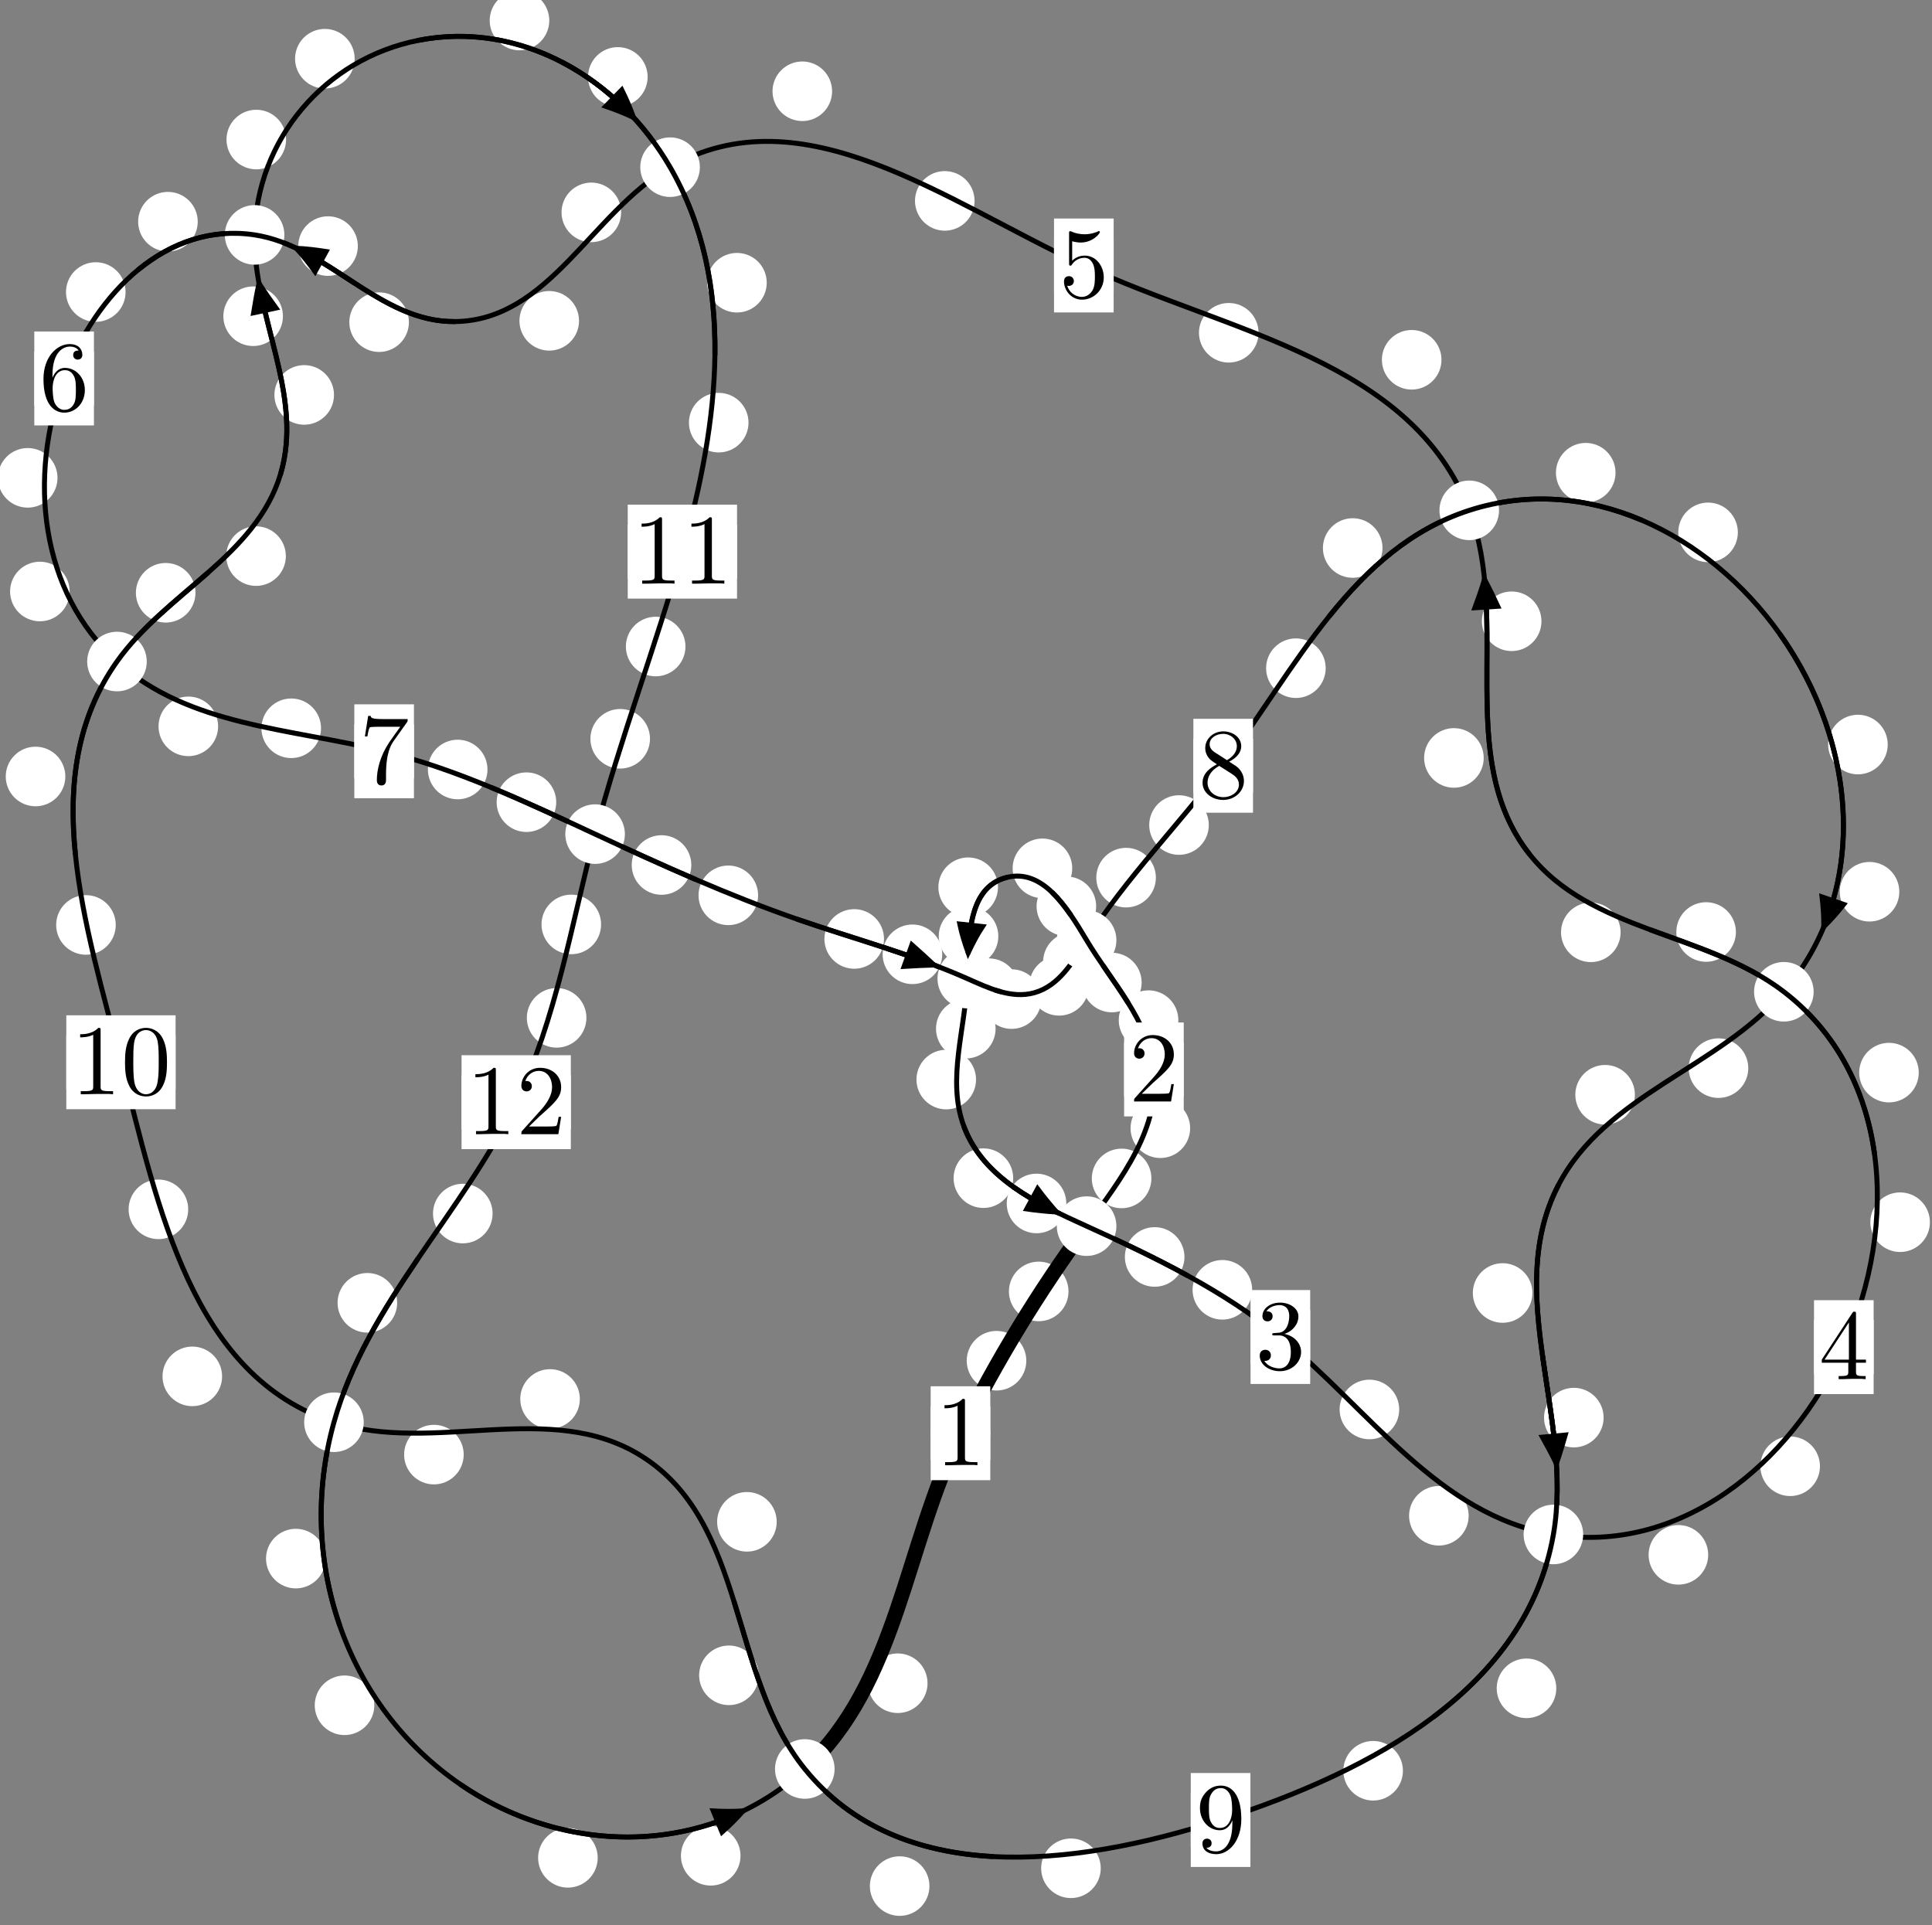 <?xml version="1.0"?>
<!-- Created by MetaPost 1.999 on 2021.07.06:0010 -->
<svg version="1.1" xmlns="http://www.w3.org/2000/svg" xmlns:xlink="http://www.w3.org/1999/xlink" width="193.804" height="193.123" viewBox="0 0 193.804 193.123">
<rect x="0" y="0" width="193.804" height="193.123" fill="#808080" stroke="none"/>
<!-- Original BoundingBox: -109.209549 -69.191360 84.594635 123.931702 -->
  <defs>
    <g transform="scale(0.01,0.01)" id="GLYPHcmr10_48">
      <path style="fill-rule: evenodd;" d="M460 -320C460 -400,455 -480,420 -554C374 -650,292 -666,250 -666C190 -666,117 -640,76 -547C44 -478,39 -400,39 -320C39 -245,43 -155,84 -79C127 2,200 22,249 22C303 22,379 1,423 -94C455 -163,460 -241,460 -320M249 -0C210 -0,151 -25,133 -121C122 -181,122 -273,122 -332C122 -396,122 -462,130 -516C149 -635,224 -644,249 -644C282 -644,348 -626,367 -527C377 -471,377 -395,377 -332C377 -257,377 -189,366 -125C351 -30,294 -0,249 -0"></path>
    </g>
    <g transform="scale(0.01,0.01)" id="GLYPHcmr10_49">
      <path style="fill-rule: evenodd;" d="M294 -640C294 -664,294 -666,271 -666C209 -602,121 -602,89 -602L89 -571C109 -571,168 -571,220 -597L220 -79C220 -43,217 -31,127 -31L95 -31L95 -0L257 -0L130 -3L217 -3L257 -3L297 -3L384 -3L419 -0L419 -31L387 -31C297 -31,294 -42,294 -79"></path>
    </g>
    <g transform="scale(0.01,0.01)" id="GLYPHcmr10_50">
      <path style="fill-rule: evenodd;" d="M127 -77L233 -180C389 -318,449 -372,449 -472C449 -586,359 -666,237 -666C124 -666,50 -574,50 -485C50 -429,100 -429,103 -429C120 -429,155 -441,155 -482C155 -508,137 -534,102 -534C94 -534,92 -534,89 -533C112 -598,166 -635,224 -635C315 -635,358 -554,358 -472C358 -392,308 -313,253 -251L61 -37C50 -26,50 -24,50 -0L421 -0L449 -174L424 -174C419 -144,412 -100,402 -85C395 -77,329 -77,307 -77"></path>
    </g>
    <g transform="scale(0.01,0.01)" id="GLYPHcmr10_51">
      <path style="fill-rule: evenodd;" d="M290 -352C372 -379,430 -449,430 -528C430 -610,342 -666,246 -666C145 -666,69 -606,69 -530C69 -497,91 -478,120 -478C151 -478,171 -500,171 -529C171 -579,124 -579,109 -579C140 -628,206 -641,242 -641C283 -641,338 -619,338 -529C338 -517,336 -459,310 -415C280 -367,246 -364,221 -363C213 -362,189 -360,182 -360C174 -359,167 -358,167 -348C167 -337,174 -337,191 -337L235 -337C317 -337,354 -269,354 -171C354 -35,285 -6,241 -6C198 -6,123 -23,88 -82C123 -77,154 -99,154 -137C154 -173,127 -193,98 -193C74 -193,42 -179,42 -135C42 -44,135 22,244 22C366 22,457 -69,457 -171C457 -253,394 -331,290 -352"></path>
    </g>
    <g transform="scale(0.01,0.01)" id="GLYPHcmr10_52">
      <path style="fill-rule: evenodd;" d="M294 -165L294 -78C294 -42,292 -31,218 -31L197 -31L197 -0L332 -0L238 -3L290 -3L332 -3L374 -3L427 -3L468 -0L468 -31L447 -31C373 -31,371 -42,371 -78L371 -165L471 -165L471 -196L371 -196L371 -651C371 -671,371 -677,355 -677C346 -677,343 -677,335 -665L28 -196L28 -165M300 -196L56 -196L300 -569"></path>
    </g>
    <g transform="scale(0.01,0.01)" id="GLYPHcmr10_53">
      <path style="fill-rule: evenodd;" d="M449 -201C449 -320,367 -420,259 -420C211 -420,168 -404,132 -369L132 -564C152 -558,185 -551,217 -551C340 -551,410 -642,410 -655C410 -661,407 -666,400 -666C399 -666,397 -666,392 -663C372 -654,323 -634,256 -634C216 -634,170 -641,123 -662C115 -665,113 -665,111 -665C101 -665,101 -657,101 -641L101 -345C101 -327,101 -319,115 -319C122 -319,124 -322,128 -328C139 -344,176 -398,257 -398C309 -398,334 -352,342 -334C358 -297,360 -258,360 -208C360 -173,360 -113,336 -71C312 -32,275 -6,229 -6C156 -6,99 -59,82 -118C85 -117,88 -116,99 -116C132 -116,149 -141,149 -165C149 -189,132 -214,99 -214C85 -214,50 -207,50 -161C50 -75,119 22,231 22C347 22,449 -74,449 -201"></path>
    </g>
    <g transform="scale(0.01,0.01)" id="GLYPHcmr10_54">
      <path style="fill-rule: evenodd;" d="M132 -328L132 -352C132 -605,256 -641,307 -641C331 -641,373 -635,395 -601C380 -601,340 -601,340 -556C340 -525,364 -510,386 -510C402 -510,432 -519,432 -558C432 -618,388 -666,305 -666C177 -666,42 -537,42 -316C42 -49,158 22,251 22C362 22,457 -72,457 -204C457 -331,368 -427,257 -427C189 -427,152 -376,132 -328M251 -6C188 -6,158 -66,152 -81C134 -128,134 -208,134 -226C134 -304,166 -404,256 -404C272 -404,318 -404,349 -342C367 -305,367 -254,367 -205C367 -157,367 -107,350 -71C320 -11,274 -6,251 -6"></path>
    </g>
    <g transform="scale(0.01,0.01)" id="GLYPHcmr10_55">
      <path style="fill-rule: evenodd;" d="M476 -609C485 -621,485 -623,485 -644L242 -644C120 -644,118 -657,114 -676L89 -676L56 -470L81 -470C84 -486,93 -549,106 -561C113 -567,191 -567,204 -567L411 -567C400 -551,321 -442,299 -409C209 -274,176 -135,176 -33C176 -23,176 22,222 22C268 22,268 -23,268 -33L268 -84C268 -139,271 -194,279 -248C283 -271,297 -357,341 -419"></path>
    </g>
    <g transform="scale(0.01,0.01)" id="GLYPHcmr10_56">
      <path style="fill-rule: evenodd;" d="M163 -457C117 -487,113 -521,113 -538C113 -599,178 -641,249 -641C322 -641,386 -589,386 -517C386 -460,347 -412,287 -377M309 -362C381 -399,430 -451,430 -517C430 -609,341 -666,250 -666C150 -666,69 -592,69 -499C69 -481,71 -436,113 -389C124 -377,161 -352,186 -335C128 -306,42 -250,42 -151C42 -45,144 22,249 22C362 22,457 -61,457 -168C457 -204,446 -249,408 -291C389 -312,373 -322,309 -362M209 -320L332 -242C360 -223,407 -193,407 -132C407 -58,332 -6,250 -6C164 -6,92 -68,92 -151C92 -209,124 -273,209 -320"></path>
    </g>
    <g transform="scale(0.01,0.01)" id="GLYPHcmr10_57">
      <path style="fill-rule: evenodd;" d="M367 -318L367 -286C367 -52,263 -6,205 -6C188 -6,134 -8,107 -42C151 -42,159 -71,159 -88C159 -119,135 -134,113 -134C97 -134,67 -125,67 -86C67 -19,121 22,206 22C335 22,457 -114,457 -329C457 -598,342 -666,253 -666C198 -666,149 -648,106 -603C65 -558,42 -516,42 -441C42 -316,130 -218,242 -218C303 -218,344 -260,367 -318M243 -241C227 -241,181 -241,150 -304C132 -341,132 -391,132 -440C132 -494,132 -541,153 -578C180 -628,218 -641,253 -641C299 -641,332 -607,349 -562C361 -530,365 -467,365 -421C365 -338,331 -241,243 -241"></path>
    </g>
  </defs>
  <path d="M102.951 136.5C102.951 135.707,102.637 134.947,102.076 134.386C101.516 133.826,100.755 133.511,99.963 133.511C99.17 133.511,98.41 133.826,97.849 134.386C97.289 134.947,96.974 135.707,96.974 136.5C96.974 137.292,97.289 138.053,97.849 138.613C98.41 139.174,99.17 139.489,99.963 139.489C100.755 139.489,101.516 139.174,102.076 138.613C102.637 138.053,102.951 137.292,102.951 136.5Z" style="fill: rgb(100%,100%,100%);stroke: none;"></path>
  <path d="M99.337 143.774C99.337 142.981,99.022 142.221,98.462 141.661C97.901 141.1,97.141 140.785,96.348 140.785C95.556 140.785,94.796 141.1,94.235 141.661C93.675 142.221,93.36 142.981,93.36 143.774C93.36 144.567,93.675 145.327,94.235 145.887C94.796 146.448,95.556 146.763,96.348 146.763C97.141 146.763,97.901 146.448,98.462 145.887C99.022 145.327,99.337 144.567,99.337 143.774Z" style="fill: rgb(100%,100%,100%);stroke: none;"></path>
  <path d="M115.499 118.214C115.499 117.422,115.184 116.662,114.624 116.101C114.063 115.541,113.303 115.226,112.511 115.226C111.718 115.226,110.958 115.541,110.397 116.101C109.837 116.662,109.522 117.422,109.522 118.214C109.522 119.007,109.837 119.767,110.397 120.328C110.958 120.888,111.718 121.203,112.511 121.203C113.303 121.203,114.063 120.888,114.624 120.328C115.184 119.767,115.499 119.007,115.499 118.214Z" style="fill: rgb(100%,100%,100%);stroke: none;"></path>
  <path d="M107.184 129.549C107.184 128.757,106.869 127.997,106.309 127.436C105.748 126.876,104.988 126.561,104.196 126.561C103.403 126.561,102.643 126.876,102.082 127.436C101.522 127.997,101.207 128.757,101.207 129.549C101.207 130.342,101.522 131.102,102.082 131.663C102.643 132.223,103.403 132.538,104.196 132.538C104.988 132.538,105.748 132.223,106.309 131.663C106.869 131.102,107.184 130.342,107.184 129.549Z" style="fill: rgb(100%,100%,100%);stroke: none;"></path>
  <path d="M118.203 102.335C118.203 101.542,117.888 100.782,117.327 100.221C116.767 99.661,116.007 99.346,115.214 99.346C114.421 99.346,113.661 99.661,113.101 100.221C112.54 100.782,112.225 101.542,112.225 102.335C112.225 103.127,112.54 103.888,113.101 104.448C113.661 105.008,114.421 105.323,115.214 105.323C116.007 105.323,116.767 105.008,117.327 104.448C117.888 103.888,118.203 103.127,118.203 102.335Z" style="fill: rgb(100%,100%,100%);stroke: none;"></path>
  <path d="M119.386 113.177C119.386 112.384,119.071 111.624,118.51 111.064C117.95 110.503,117.19 110.188,116.397 110.188C115.604 110.188,114.844 110.503,114.284 111.064C113.723 111.624,113.408 112.384,113.408 113.177C113.408 113.97,113.723 114.73,114.284 115.29C114.844 115.851,115.604 116.166,116.397 116.166C117.19 116.166,117.95 115.851,118.51 115.29C119.071 114.73,119.386 113.97,119.386 113.177Z" style="fill: rgb(100%,100%,100%);stroke: none;"></path>
  <path d="M109.959 90.914C109.959 90.121,109.645 89.361,109.084 88.8C108.524 88.24,107.763 87.925,106.971 87.925C106.178 87.925,105.418 88.24,104.857 88.8C104.297 89.361,103.982 90.121,103.982 90.914C103.982 91.706,104.297 92.467,104.857 93.027C105.418 93.588,106.178 93.902,106.971 93.902C107.763 93.902,108.524 93.588,109.084 93.027C109.645 92.467,109.959 91.706,109.959 90.914Z" style="fill: rgb(100%,100%,100%);stroke: none;"></path>
  <path d="M114.521 98.561C114.521 97.768,114.206 97.008,113.645 96.448C113.085 95.887,112.325 95.572,111.532 95.572C110.739 95.572,109.979 95.887,109.419 96.448C108.858 97.008,108.543 97.768,108.543 98.561C108.543 99.354,108.858 100.114,109.419 100.674C109.979 101.235,110.739 101.55,111.532 101.55C112.325 101.55,113.085 101.235,113.645 100.674C114.206 100.114,114.521 99.354,114.521 98.561Z" style="fill: rgb(100%,100%,100%);stroke: none;"></path>
  <path d="M100.108 89.004C100.108 88.212,99.793 87.451,99.233 86.891C98.672 86.33,97.912 86.015,97.12 86.015C96.327 86.015,95.567 86.33,95.006 86.891C94.446 87.451,94.131 88.212,94.131 89.004C94.131 89.797,94.446 90.557,95.006 91.118C95.567 91.678,96.327 91.993,97.12 91.993C97.912 91.993,98.672 91.678,99.233 91.118C99.793 90.557,100.108 89.797,100.108 89.004Z" style="fill: rgb(100%,100%,100%);stroke: none;"></path>
  <path d="M107.558 87.107C107.558 86.314,107.243 85.554,106.683 84.994C106.122 84.433,105.362 84.118,104.569 84.118C103.777 84.118,103.016 84.433,102.456 84.994C101.895 85.554,101.58 86.314,101.58 87.107C101.58 87.9,101.895 88.66,102.456 89.22C103.016 89.781,103.777 90.096,104.569 90.096C105.362 90.096,106.122 89.781,106.683 89.22C107.243 88.66,107.558 87.9,107.558 87.107Z" style="fill: rgb(100%,100%,100%);stroke: none;"></path>
  <path d="M99.871 103.194C99.871 102.401,99.556 101.641,98.995 101.081C98.435 100.52,97.675 100.205,96.882 100.205C96.089 100.205,95.329 100.52,94.769 101.081C94.208 101.641,93.893 102.401,93.893 103.194C93.893 103.987,94.208 104.747,94.769 105.307C95.329 105.868,96.089 106.183,96.882 106.183C97.675 106.183,98.435 105.868,98.995 105.307C99.556 104.747,99.871 103.987,99.871 103.194Z" style="fill: rgb(100%,100%,100%);stroke: none;"></path>
  <path d="M100.144 93.917C100.144 93.125,99.83 92.365,99.269 91.804C98.709 91.244,97.948 90.929,97.156 90.929C96.363 90.929,95.603 91.244,95.042 91.804C94.482 92.365,94.167 93.125,94.167 93.917C94.167 94.71,94.482 95.47,95.042 96.031C95.603 96.591,96.363 96.906,97.156 96.906C97.948 96.906,98.709 96.591,99.269 96.031C99.83 95.47,100.144 94.71,100.144 93.917Z" style="fill: rgb(100%,100%,100%);stroke: none;"></path>
  <path d="M101.636 118.188C101.636 117.395,101.321 116.635,100.76 116.075C100.2 115.514,99.44 115.199,98.647 115.199C97.854 115.199,97.094 115.514,96.534 116.075C95.973 116.635,95.658 117.395,95.658 118.188C95.658 118.981,95.973 119.741,96.534 120.301C97.094 120.862,97.854 121.177,98.647 121.177C99.44 121.177,100.2 120.862,100.76 120.301C101.321 119.741,101.636 118.981,101.636 118.188Z" style="fill: rgb(100%,100%,100%);stroke: none;"></path>
  <path d="M97.909 108.296C97.909 107.503,97.594 106.743,97.034 106.183C96.473 105.622,95.713 105.307,94.92 105.307C94.128 105.307,93.367 105.622,92.807 106.183C92.246 106.743,91.932 107.503,91.932 108.296C91.932 109.089,92.246 109.849,92.807 110.409C93.367 110.97,94.128 111.285,94.92 111.285C95.713 111.285,96.473 110.97,97.034 110.409C97.594 109.849,97.909 109.089,97.909 108.296Z" style="fill: rgb(100%,100%,100%);stroke: none;"></path>
  <path d="M118.816 126.091C118.816 125.298,118.502 124.538,117.941 123.978C117.381 123.417,116.62 123.102,115.828 123.102C115.035 123.102,114.275 123.417,113.714 123.978C113.154 124.538,112.839 125.298,112.839 126.091C112.839 126.884,113.154 127.644,113.714 128.204C114.275 128.765,115.035 129.08,115.828 129.08C116.62 129.08,117.381 128.765,117.941 128.204C118.502 127.644,118.816 126.884,118.816 126.091Z" style="fill: rgb(100%,100%,100%);stroke: none;"></path>
  <path d="M106.965 120.726C106.965 119.933,106.65 119.173,106.09 118.612C105.529 118.052,104.769 117.737,103.976 117.737C103.184 117.737,102.424 118.052,101.863 118.612C101.303 119.173,100.988 119.933,100.988 120.726C100.988 121.518,101.303 122.279,101.863 122.839C102.424 123.399,103.184 123.714,103.976 123.714C104.769 123.714,105.529 123.399,106.09 122.839C106.65 122.279,106.965 121.518,106.965 120.726Z" style="fill: rgb(100%,100%,100%);stroke: none;"></path>
  <path d="M140.358 141.391C140.358 140.598,140.043 139.838,139.482 139.278C138.922 138.717,138.162 138.402,137.369 138.402C136.576 138.402,135.816 138.717,135.256 139.278C134.695 139.838,134.38 140.598,134.38 141.391C134.38 142.184,134.695 142.944,135.256 143.504C135.816 144.065,136.576 144.38,137.369 144.38C138.162 144.38,138.922 144.065,139.482 143.504C140.043 142.944,140.358 142.184,140.358 141.391Z" style="fill: rgb(100%,100%,100%);stroke: none;"></path>
  <path d="M125.608 129.387C125.608 128.594,125.293 127.834,124.732 127.274C124.172 126.713,123.412 126.398,122.619 126.398C121.826 126.398,121.066 126.713,120.506 127.274C119.945 127.834,119.63 128.594,119.63 129.387C119.63 130.18,119.945 130.94,120.506 131.5C121.066 132.061,121.826 132.376,122.619 132.376C123.412 132.376,124.172 132.061,124.732 131.5C125.293 130.94,125.608 130.18,125.608 129.387Z" style="fill: rgb(100%,100%,100%);stroke: none;"></path>
  <path d="M171.353 155.974C171.353 155.181,171.038 154.421,170.477 153.86C169.917 153.3,169.157 152.985,168.364 152.985C167.571 152.985,166.811 153.3,166.251 153.86C165.69 154.421,165.375 155.181,165.375 155.974C165.375 156.766,165.69 157.526,166.251 158.087C166.811 158.647,167.571 158.962,168.364 158.962C169.157 158.962,169.917 158.647,170.477 158.087C171.038 157.526,171.353 156.766,171.353 155.974Z" style="fill: rgb(100%,100%,100%);stroke: none;"></path>
  <path d="M147.326 152.055C147.326 151.262,147.011 150.502,146.45 149.941C145.89 149.381,145.13 149.066,144.337 149.066C143.544 149.066,142.784 149.381,142.224 149.941C141.663 150.502,141.348 151.262,141.348 152.055C141.348 152.847,141.663 153.607,142.224 154.168C142.784 154.728,143.544 155.043,144.337 155.043C145.13 155.043,145.89 154.728,146.45 154.168C147.011 153.607,147.326 152.847,147.326 152.055Z" style="fill: rgb(100%,100%,100%);stroke: none;"></path>
  <path d="M193.595 122.605C193.595 121.812,193.28 121.052,192.719 120.492C192.159 119.931,191.399 119.616,190.606 119.616C189.813 119.616,189.053 119.931,188.493 120.492C187.932 121.052,187.617 121.812,187.617 122.605C187.617 123.398,187.932 124.158,188.493 124.718C189.053 125.279,189.813 125.594,190.606 125.594C191.399 125.594,192.159 125.279,192.719 124.718C193.28 124.158,193.595 123.398,193.595 122.605Z" style="fill: rgb(100%,100%,100%);stroke: none;"></path>
  <path d="M182.565 147.088C182.565 146.295,182.25 145.535,181.69 144.975C181.129 144.414,180.369 144.099,179.576 144.099C178.784 144.099,178.024 144.414,177.463 144.975C176.903 145.535,176.588 146.295,176.588 147.088C176.588 147.881,176.903 148.641,177.463 149.201C178.024 149.762,178.784 150.077,179.576 150.077C180.369 150.077,181.129 149.762,181.69 149.201C182.25 148.641,182.565 147.881,182.565 147.088Z" style="fill: rgb(100%,100%,100%);stroke: none;"></path>
  <path d="M174.134 93.493C174.134 92.701,173.819 91.94,173.259 91.38C172.698 90.819,171.938 90.505,171.145 90.505C170.353 90.505,169.592 90.819,169.032 91.38C168.471 91.94,168.157 92.701,168.157 93.493C168.157 94.286,168.471 95.046,169.032 95.607C169.592 96.167,170.353 96.482,171.145 96.482C171.938 96.482,172.698 96.167,173.259 95.607C173.819 95.046,174.134 94.286,174.134 93.493Z" style="fill: rgb(100%,100%,100%);stroke: none;"></path>
  <path d="M192.477 107.599C192.477 106.807,192.162 106.046,191.602 105.486C191.042 104.925,190.281 104.611,189.489 104.611C188.696 104.611,187.936 104.925,187.375 105.486C186.815 106.046,186.5 106.807,186.5 107.599C186.5 108.392,186.815 109.152,187.375 109.713C187.936 110.273,188.696 110.588,189.489 110.588C190.281 110.588,191.042 110.273,191.602 109.713C192.162 109.152,192.477 108.392,192.477 107.599Z" style="fill: rgb(100%,100%,100%);stroke: none;"></path>
  <path d="M148.834 76.032C148.834 75.239,148.519 74.479,147.959 73.919C147.398 73.358,146.638 73.043,145.845 73.043C145.053 73.043,144.293 73.358,143.732 73.919C143.172 74.479,142.857 75.239,142.857 76.032C142.857 76.825,143.172 77.585,143.732 78.145C144.293 78.706,145.053 79.021,145.845 79.021C146.638 79.021,147.398 78.706,147.959 78.145C148.519 77.585,148.834 76.825,148.834 76.032Z" style="fill: rgb(100%,100%,100%);stroke: none;"></path>
  <path d="M162.568 93.524C162.568 92.732,162.253 91.971,161.692 91.411C161.132 90.851,160.372 90.536,159.579 90.536C158.786 90.536,158.026 90.851,157.466 91.411C156.905 91.971,156.59 92.732,156.59 93.524C156.59 94.317,156.905 95.077,157.466 95.638C158.026 96.198,158.786 96.513,159.579 96.513C160.372 96.513,161.132 96.198,161.692 95.638C162.253 95.077,162.568 94.317,162.568 93.524Z" style="fill: rgb(100%,100%,100%);stroke: none;"></path>
  <path d="M144.599 36.091C144.599 35.299,144.284 34.539,143.723 33.978C143.163 33.418,142.403 33.103,141.61 33.103C140.817 33.103,140.057 33.418,139.497 33.978C138.936 34.539,138.621 35.299,138.621 36.091C138.621 36.884,138.936 37.644,139.497 38.205C140.057 38.765,140.817 39.08,141.61 39.08C142.403 39.08,143.163 38.765,143.723 38.205C144.284 37.644,144.599 36.884,144.599 36.091Z" style="fill: rgb(100%,100%,100%);stroke: none;"></path>
  <path d="M154.627 62.323C154.627 61.53,154.312 60.77,153.752 60.21C153.191 59.649,152.431 59.334,151.638 59.334C150.846 59.334,150.085 59.649,149.525 60.21C148.964 60.77,148.65 61.53,148.65 62.323C148.65 63.116,148.964 63.876,149.525 64.436C150.085 64.997,150.846 65.312,151.638 65.312C152.431 65.312,153.191 64.997,153.752 64.436C154.312 63.876,154.627 63.116,154.627 62.323Z" style="fill: rgb(100%,100%,100%);stroke: none;"></path>
  <path d="M97.762 20.152C97.762 19.359,97.447 18.599,96.887 18.039C96.326 17.478,95.566 17.163,94.773 17.163C93.981 17.163,93.221 17.478,92.66 18.039C92.1 18.599,91.785 19.359,91.785 20.152C91.785 20.945,92.1 21.705,92.66 22.265C93.221 22.826,93.981 23.141,94.773 23.141C95.566 23.141,96.326 22.826,96.887 22.265C97.447 21.705,97.762 20.945,97.762 20.152Z" style="fill: rgb(100%,100%,100%);stroke: none;"></path>
  <path d="M126.249 33.383C126.249 32.59,125.934 31.83,125.373 31.269C124.813 30.709,124.053 30.394,123.26 30.394C122.467 30.394,121.707 30.709,121.147 31.269C120.586 31.83,120.271 32.59,120.271 33.383C120.271 34.175,120.586 34.935,121.147 35.496C121.707 36.056,122.467 36.371,123.26 36.371C124.053 36.371,124.813 36.056,125.373 35.496C125.934 34.935,126.249 34.175,126.249 33.383Z" style="fill: rgb(100%,100%,100%);stroke: none;"></path>
  <path d="M62.306 21.304C62.306 20.511,61.991 19.751,61.431 19.19C60.87 18.63,60.11 18.315,59.317 18.315C58.525 18.315,57.765 18.63,57.204 19.19C56.644 19.751,56.329 20.511,56.329 21.304C56.329 22.096,56.644 22.857,57.204 23.417C57.765 23.977,58.525 24.292,59.317 24.292C60.11 24.292,60.87 23.977,61.431 23.417C61.991 22.857,62.306 22.096,62.306 21.304Z" style="fill: rgb(100%,100%,100%);stroke: none;"></path>
  <path d="M83.47 9.156C83.47 8.363,83.155 7.603,82.595 7.042C82.034 6.482,81.274 6.167,80.482 6.167C79.689 6.167,78.929 6.482,78.368 7.042C77.808 7.603,77.493 8.363,77.493 9.156C77.493 9.948,77.808 10.708,78.368 11.269C78.929 11.829,79.689 12.144,80.482 12.144C81.274 12.144,82.034 11.829,82.595 11.269C83.155 10.708,83.47 9.948,83.47 9.156Z" style="fill: rgb(100%,100%,100%);stroke: none;"></path>
  <path d="M41.019 32.318C41.019 31.525,40.704 30.765,40.144 30.204C39.583 29.644,38.823 29.329,38.03 29.329C37.238 29.329,36.477 29.644,35.917 30.204C35.356 30.765,35.042 31.525,35.042 32.318C35.042 33.111,35.356 33.871,35.917 34.431C36.477 34.992,37.238 35.307,38.03 35.307C38.823 35.307,39.583 34.992,40.144 34.431C40.704 33.871,41.019 33.111,41.019 32.318Z" style="fill: rgb(100%,100%,100%);stroke: none;"></path>
  <path d="M58.084 32.182C58.084 31.39,57.769 30.629,57.209 30.069C56.648 29.508,55.888 29.194,55.095 29.194C54.303 29.194,53.542 29.508,52.982 30.069C52.422 30.629,52.107 31.39,52.107 32.182C52.107 32.975,52.422 33.735,52.982 34.296C53.542 34.856,54.303 35.171,55.095 35.171C55.888 35.171,56.648 34.856,57.209 34.296C57.769 33.735,58.084 32.975,58.084 32.182Z" style="fill: rgb(100%,100%,100%);stroke: none;"></path>
  <path d="M19.835 22.238C19.835 21.446,19.52 20.685,18.959 20.125C18.399 19.565,17.639 19.25,16.846 19.25C16.053 19.25,15.293 19.565,14.733 20.125C14.172 20.685,13.857 21.446,13.857 22.238C13.857 23.031,14.172 23.791,14.733 24.352C15.293 24.912,16.053 25.227,16.846 25.227C17.639 25.227,18.399 24.912,18.959 24.352C19.52 23.791,19.835 23.031,19.835 22.238Z" style="fill: rgb(100%,100%,100%);stroke: none;"></path>
  <path d="M35.896 24.686C35.896 23.893,35.581 23.133,35.02 22.572C34.46 22.012,33.7 21.697,32.907 21.697C32.114 21.697,31.354 22.012,30.794 22.572C30.233 23.133,29.918 23.893,29.918 24.686C29.918 25.478,30.233 26.239,30.794 26.799C31.354 27.359,32.114 27.674,32.907 27.674C33.7 27.674,34.46 27.359,35.02 26.799C35.581 26.239,35.896 25.478,35.896 24.686Z" style="fill: rgb(100%,100%,100%);stroke: none;"></path>
  <path d="M5.768 47.934C5.768 47.141,5.453 46.381,4.893 45.821C4.332 45.26,3.572 44.945,2.779 44.945C1.986 44.945,1.226 45.26,0.666 45.821C0.105 46.381,-0.21 47.141,-0.21 47.934C-0.21 48.727,0.105 49.487,0.666 50.047C1.226 50.608,1.986 50.923,2.779 50.923C3.572 50.923,4.332 50.608,4.893 50.047C5.453 49.487,5.768 48.727,5.768 47.934Z" style="fill: rgb(100%,100%,100%);stroke: none;"></path>
  <path d="M12.597 29.295C12.597 28.502,12.282 27.742,11.722 27.182C11.161 26.621,10.401 26.306,9.609 26.306C8.816 26.306,8.056 26.621,7.495 27.182C6.935 27.742,6.62 28.502,6.62 29.295C6.62 30.088,6.935 30.848,7.495 31.408C8.056 31.969,8.816 32.284,9.609 32.284C10.401 32.284,11.161 31.969,11.722 31.408C12.282 30.848,12.597 30.088,12.597 29.295Z" style="fill: rgb(100%,100%,100%);stroke: none;"></path>
  <path d="M21.88 72.864C21.88 72.072,21.565 71.311,21.004 70.751C20.444 70.19,19.684 69.876,18.891 69.876C18.098 69.876,17.338 70.19,16.778 70.751C16.217 71.311,15.902 72.072,15.902 72.864C15.902 73.657,16.217 74.417,16.778 74.978C17.338 75.538,18.098 75.853,18.891 75.853C19.684 75.853,20.444 75.538,21.004 74.978C21.565 74.417,21.88 73.657,21.88 72.864Z" style="fill: rgb(100%,100%,100%);stroke: none;"></path>
  <path d="M6.988 59.336C6.988 58.544,6.674 57.783,6.113 57.223C5.553 56.662,4.792 56.348,4 56.348C3.207 56.348,2.447 56.662,1.886 57.223C1.326 57.783,1.011 58.544,1.011 59.336C1.011 60.129,1.326 60.889,1.886 61.45C2.447 62.01,3.207 62.325,4 62.325C4.792 62.325,5.553 62.01,6.113 61.45C6.674 60.889,6.988 60.129,6.988 59.336Z" style="fill: rgb(100%,100%,100%);stroke: none;"></path>
  <path d="M48.9 77.192C48.9 76.4,48.585 75.639,48.025 75.079C47.464 74.518,46.704 74.204,45.911 74.204C45.119 74.204,44.359 74.518,43.798 75.079C43.238 75.639,42.923 76.4,42.923 77.192C42.923 77.985,43.238 78.745,43.798 79.306C44.359 79.866,45.119 80.181,45.911 80.181C46.704 80.181,47.464 79.866,48.025 79.306C48.585 78.745,48.9 77.985,48.9 77.192Z" style="fill: rgb(100%,100%,100%);stroke: none;"></path>
  <path d="M32.204 73.057C32.204 72.264,31.889 71.504,31.328 70.944C30.768 70.383,30.008 70.068,29.215 70.068C28.422 70.068,27.662 70.383,27.102 70.944C26.541 71.504,26.226 72.264,26.226 73.057C26.226 73.85,26.541 74.61,27.102 75.171C27.662 75.731,28.422 76.046,29.215 76.046C30.008 76.046,30.768 75.731,31.328 75.171C31.889 74.61,32.204 73.85,32.204 73.057Z" style="fill: rgb(100%,100%,100%);stroke: none;"></path>
  <path d="M69.348 86.772C69.348 85.98,69.033 85.219,68.473 84.659C67.912 84.099,67.152 83.784,66.359 83.784C65.567 83.784,64.806 84.099,64.246 84.659C63.685 85.219,63.37 85.98,63.37 86.772C63.37 87.565,63.685 88.325,64.246 88.886C64.806 89.446,65.567 89.761,66.359 89.761C67.152 89.761,67.912 89.446,68.473 88.886C69.033 88.325,69.348 87.565,69.348 86.772Z" style="fill: rgb(100%,100%,100%);stroke: none;"></path>
  <path d="M55.797 80.472C55.797 79.679,55.482 78.919,54.921 78.358C54.361 77.798,53.601 77.483,52.808 77.483C52.015 77.483,51.255 77.798,50.695 78.358C50.134 78.919,49.819 79.679,49.819 80.472C49.819 81.264,50.134 82.024,50.695 82.585C51.255 83.145,52.015 83.46,52.808 83.46C53.601 83.46,54.361 83.145,54.921 82.585C55.482 82.024,55.797 81.264,55.797 80.472Z" style="fill: rgb(100%,100%,100%);stroke: none;"></path>
  <path d="M88.677 94.19C88.677 93.398,88.362 92.638,87.802 92.077C87.241 91.517,86.481 91.202,85.688 91.202C84.896 91.202,84.135 91.517,83.575 92.077C83.014 92.638,82.699 93.398,82.699 94.19C82.699 94.983,83.014 95.743,83.575 96.304C84.135 96.864,84.896 97.179,85.688 97.179C86.481 97.179,87.241 96.864,87.802 96.304C88.362 95.743,88.677 94.983,88.677 94.19Z" style="fill: rgb(100%,100%,100%);stroke: none;"></path>
  <path d="M76.048 89.814C76.048 89.022,75.733 88.262,75.172 87.701C74.612 87.141,73.852 86.826,73.059 86.826C72.266 86.826,71.506 87.141,70.946 87.701C70.385 88.262,70.07 89.022,70.07 89.814C70.07 90.607,70.385 91.367,70.946 91.928C71.506 92.488,72.266 92.803,73.059 92.803C73.852 92.803,74.612 92.488,75.172 91.928C75.733 91.367,76.048 90.607,76.048 89.814Z" style="fill: rgb(100%,100%,100%);stroke: none;"></path>
  <path d="M102.187 99.13C102.187 98.337,101.872 97.577,101.311 97.016C100.751 96.456,99.991 96.141,99.198 96.141C98.405 96.141,97.645 96.456,97.085 97.016C96.524 97.577,96.209 98.337,96.209 99.13C96.209 99.922,96.524 100.682,97.085 101.243C97.645 101.803,98.405 102.118,99.198 102.118C99.991 102.118,100.751 101.803,101.311 101.243C101.872 100.682,102.187 99.922,102.187 99.13Z" style="fill: rgb(100%,100%,100%);stroke: none;"></path>
  <path d="M94.517 95.731C94.517 94.939,94.202 94.178,93.642 93.618C93.081 93.057,92.321 92.742,91.528 92.742C90.736 92.742,89.976 93.057,89.415 93.618C88.855 94.178,88.54 94.939,88.54 95.731C88.54 96.524,88.855 97.284,89.415 97.845C89.976 98.405,90.736 98.72,91.528 98.72C92.321 98.72,93.081 98.405,93.642 97.845C94.202 97.284,94.517 96.524,94.517 95.731Z" style="fill: rgb(100%,100%,100%);stroke: none;"></path>
  <path d="M109.228 98.892C109.228 98.1,108.913 97.339,108.353 96.779C107.792 96.218,107.032 95.904,106.239 95.904C105.447 95.904,104.686 96.218,104.126 96.779C103.565 97.339,103.251 98.1,103.251 98.892C103.251 99.685,103.565 100.445,104.126 101.006C104.686 101.566,105.447 101.881,106.239 101.881C107.032 101.881,107.792 101.566,108.353 101.006C108.913 100.445,109.228 99.685,109.228 98.892Z" style="fill: rgb(100%,100%,100%);stroke: none;"></path>
  <path d="M104.462 100.224C104.462 99.431,104.147 98.671,103.586 98.111C103.026 97.55,102.266 97.235,101.473 97.235C100.68 97.235,99.92 97.55,99.36 98.111C98.799 98.671,98.484 99.431,98.484 100.224C98.484 101.017,98.799 101.777,99.36 102.337C99.92 102.898,100.68 103.213,101.473 103.213C102.266 103.213,103.026 102.898,103.586 102.337C104.147 101.777,104.462 101.017,104.462 100.224Z" style="fill: rgb(100%,100%,100%);stroke: none;"></path>
  <path d="M115.949 88.04C115.949 87.247,115.634 86.487,115.073 85.927C114.513 85.366,113.753 85.051,112.96 85.051C112.167 85.051,111.407 85.366,110.847 85.927C110.286 86.487,109.971 87.247,109.971 88.04C109.971 88.833,110.286 89.593,110.847 90.153C111.407 90.714,112.167 91.029,112.96 91.029C113.753 91.029,114.513 90.714,115.073 90.153C115.634 89.593,115.949 88.833,115.949 88.04Z" style="fill: rgb(100%,100%,100%);stroke: none;"></path>
  <path d="M110.613 96.496C110.613 95.703,110.298 94.943,109.738 94.382C109.177 93.822,108.417 93.507,107.625 93.507C106.832 93.507,106.072 93.822,105.511 94.382C104.951 94.943,104.636 95.703,104.636 96.496C104.636 97.288,104.951 98.049,105.511 98.609C106.072 99.169,106.832 99.484,107.625 99.484C108.417 99.484,109.177 99.169,109.738 98.609C110.298 98.049,110.613 97.288,110.613 96.496Z" style="fill: rgb(100%,100%,100%);stroke: none;"></path>
  <path d="M132.984 67.029C132.984 66.236,132.669 65.476,132.108 64.916C131.548 64.355,130.788 64.04,129.995 64.04C129.202 64.04,128.442 64.355,127.882 64.916C127.321 65.476,127.006 66.236,127.006 67.029C127.006 67.822,127.321 68.582,127.882 69.142C128.442 69.703,129.202 70.018,129.995 70.018C130.788 70.018,131.548 69.703,132.108 69.142C132.669 68.582,132.984 67.822,132.984 67.029Z" style="fill: rgb(100%,100%,100%);stroke: none;"></path>
  <path d="M121.259 82.764C121.259 81.971,120.944 81.211,120.384 80.65C119.823 80.09,119.063 79.775,118.27 79.775C117.478 79.775,116.718 80.09,116.157 80.65C115.597 81.211,115.282 81.971,115.282 82.764C115.282 83.556,115.597 84.316,116.157 84.877C116.718 85.437,117.478 85.752,118.27 85.752C119.063 85.752,119.823 85.437,120.384 84.877C120.944 84.316,121.259 83.556,121.259 82.764Z" style="fill: rgb(100%,100%,100%);stroke: none;"></path>
  <path d="M162.058 47.42C162.058 46.627,161.743 45.867,161.182 45.306C160.622 44.746,159.862 44.431,159.069 44.431C158.276 44.431,157.516 44.746,156.956 45.306C156.395 45.867,156.08 46.627,156.08 47.42C156.08 48.212,156.395 48.972,156.956 49.533C157.516 50.093,158.276 50.408,159.069 50.408C159.862 50.408,160.622 50.093,161.182 49.533C161.743 48.972,162.058 48.212,162.058 47.42Z" style="fill: rgb(100%,100%,100%);stroke: none;"></path>
  <path d="M138.683 54.973C138.683 54.181,138.368 53.42,137.807 52.86C137.247 52.3,136.487 51.985,135.694 51.985C134.901 51.985,134.141 52.3,133.581 52.86C133.02 53.42,132.705 54.181,132.705 54.973C132.705 55.766,133.02 56.526,133.581 57.087C134.141 57.647,134.901 57.962,135.694 57.962C136.487 57.962,137.247 57.647,137.807 57.087C138.368 56.526,138.683 55.766,138.683 54.973Z" style="fill: rgb(100%,100%,100%);stroke: none;"></path>
  <path d="M189.363 74.689C189.363 73.896,189.048 73.136,188.488 72.576C187.927 72.015,187.167 71.7,186.374 71.7C185.582 71.7,184.822 72.015,184.261 72.576C183.701 73.136,183.386 73.896,183.386 74.689C183.386 75.482,183.701 76.242,184.261 76.802C184.822 77.363,185.582 77.678,186.374 77.678C187.167 77.678,187.927 77.363,188.488 76.802C189.048 76.242,189.363 75.482,189.363 74.689Z" style="fill: rgb(100%,100%,100%);stroke: none;"></path>
  <path d="M174.329 53.405C174.329 52.612,174.014 51.852,173.453 51.291C172.893 50.731,172.133 50.416,171.34 50.416C170.547 50.416,169.787 50.731,169.227 51.291C168.666 51.852,168.351 52.612,168.351 53.405C168.351 54.197,168.666 54.957,169.227 55.518C169.787 56.078,170.547 56.393,171.34 56.393C172.133 56.393,172.893 56.078,173.453 55.518C174.014 54.957,174.329 54.197,174.329 53.405Z" style="fill: rgb(100%,100%,100%);stroke: none;"></path>
  <path d="M175.374 107.15C175.374 106.357,175.059 105.597,174.498 105.036C173.938 104.476,173.178 104.161,172.385 104.161C171.592 104.161,170.832 104.476,170.272 105.036C169.711 105.597,169.396 106.357,169.396 107.15C169.396 107.943,169.711 108.703,170.272 109.263C170.832 109.824,171.592 110.139,172.385 110.139C173.178 110.139,173.938 109.824,174.498 109.263C175.059 108.703,175.374 107.943,175.374 107.15Z" style="fill: rgb(100%,100%,100%);stroke: none;"></path>
  <path d="M190.525 89.454C190.525 88.662,190.21 87.902,189.65 87.341C189.089 86.781,188.329 86.466,187.537 86.466C186.744 86.466,185.984 86.781,185.423 87.341C184.863 87.902,184.548 88.662,184.548 89.454C184.548 90.247,184.863 91.007,185.423 91.568C185.984 92.128,186.744 92.443,187.537 92.443C188.329 92.443,189.089 92.128,189.65 91.568C190.21 91.007,190.525 90.247,190.525 89.454Z" style="fill: rgb(100%,100%,100%);stroke: none;"></path>
  <path d="M153.721 129.707C153.721 128.914,153.406 128.154,152.845 127.593C152.285 127.033,151.525 126.718,150.732 126.718C149.939 126.718,149.179 127.033,148.619 127.593C148.058 128.154,147.743 128.914,147.743 129.707C147.743 130.499,148.058 131.259,148.619 131.82C149.179 132.38,149.939 132.695,150.732 132.695C151.525 132.695,152.285 132.38,152.845 131.82C153.406 131.259,153.721 130.499,153.721 129.707Z" style="fill: rgb(100%,100%,100%);stroke: none;"></path>
  <path d="M164.001 109.82C164.001 109.027,163.686 108.267,163.126 107.706C162.566 107.146,161.805 106.831,161.013 106.831C160.22 106.831,159.46 107.146,158.899 107.706C158.339 108.267,158.024 109.027,158.024 109.82C158.024 110.612,158.339 111.372,158.899 111.933C159.46 112.493,160.22 112.808,161.013 112.808C161.805 112.808,162.566 112.493,163.126 111.933C163.686 111.372,164.001 110.612,164.001 109.82Z" style="fill: rgb(100%,100%,100%);stroke: none;"></path>
  <path d="M156.116 169.363C156.116 168.57,155.801 167.81,155.241 167.25C154.68 166.689,153.92 166.374,153.128 166.374C152.335 166.374,151.575 166.689,151.014 167.25C150.454 167.81,150.139 168.57,150.139 169.363C150.139 170.156,150.454 170.916,151.014 171.476C151.575 172.037,152.335 172.352,153.128 172.352C153.92 172.352,154.68 172.037,155.241 171.476C155.801 170.916,156.116 170.156,156.116 169.363Z" style="fill: rgb(100%,100%,100%);stroke: none;"></path>
  <path d="M160.863 142.207C160.863 141.415,160.548 140.654,159.987 140.094C159.427 139.534,158.667 139.219,157.874 139.219C157.081 139.219,156.321 139.534,155.761 140.094C155.2 140.654,154.885 141.415,154.885 142.207C154.885 143,155.2 143.76,155.761 144.321C156.321 144.881,157.081 145.196,157.874 145.196C158.667 145.196,159.427 144.881,159.987 144.321C160.548 143.76,160.863 143,160.863 142.207Z" style="fill: rgb(100%,100%,100%);stroke: none;"></path>
  <path d="M110.418 187.416C110.418 186.624,110.103 185.864,109.542 185.303C108.982 184.743,108.222 184.428,107.429 184.428C106.636 184.428,105.876 184.743,105.316 185.303C104.755 185.864,104.44 186.624,104.44 187.416C104.44 188.209,104.755 188.969,105.316 189.53C105.876 190.09,106.636 190.405,107.429 190.405C108.222 190.405,108.982 190.09,109.542 189.53C110.103 188.969,110.418 188.209,110.418 187.416Z" style="fill: rgb(100%,100%,100%);stroke: none;"></path>
  <path d="M140.731 177.633C140.731 176.84,140.416 176.08,139.856 175.52C139.296 174.959,138.535 174.644,137.743 174.644C136.95 174.644,136.19 174.959,135.629 175.52C135.069 176.08,134.754 176.84,134.754 177.633C134.754 178.426,135.069 179.186,135.629 179.746C136.19 180.307,136.95 180.622,137.743 180.622C138.535 180.622,139.296 180.307,139.856 179.746C140.416 179.186,140.731 178.426,140.731 177.633Z" style="fill: rgb(100%,100%,100%);stroke: none;"></path>
  <path d="M76.109 168.059C76.109 167.266,75.794 166.506,75.234 165.945C74.673 165.385,73.913 165.07,73.12 165.07C72.328 165.07,71.567 165.385,71.007 165.945C70.447 166.506,70.132 167.266,70.132 168.059C70.132 168.851,70.447 169.611,71.007 170.172C71.567 170.732,72.328 171.047,73.12 171.047C73.913 171.047,74.673 170.732,75.234 170.172C75.794 169.611,76.109 168.851,76.109 168.059Z" style="fill: rgb(100%,100%,100%);stroke: none;"></path>
  <path d="M93.235 189.203C93.235 188.41,92.92 187.65,92.36 187.089C91.799 186.529,91.039 186.214,90.246 186.214C89.454 186.214,88.694 186.529,88.133 187.089C87.573 187.65,87.258 188.41,87.258 189.203C87.258 189.995,87.573 190.755,88.133 191.316C88.694 191.876,89.454 192.191,90.246 192.191C91.039 192.191,91.799 191.876,92.36 191.316C92.92 190.755,93.235 189.995,93.235 189.203Z" style="fill: rgb(100%,100%,100%);stroke: none;"></path>
  <path d="M58.166 140.338C58.166 139.545,57.851 138.785,57.291 138.225C56.73 137.664,55.97 137.349,55.178 137.349C54.385 137.349,53.625 137.664,53.064 138.225C52.504 138.785,52.189 139.545,52.189 140.338C52.189 141.131,52.504 141.891,53.064 142.451C53.625 143.012,54.385 143.327,55.178 143.327C55.97 143.327,56.73 143.012,57.291 142.451C57.851 141.891,58.166 141.131,58.166 140.338Z" style="fill: rgb(100%,100%,100%);stroke: none;"></path>
  <path d="M77.914 152.661C77.914 151.868,77.599 151.108,77.039 150.548C76.478 149.987,75.718 149.672,74.925 149.672C74.133 149.672,73.372 149.987,72.812 150.548C72.251 151.108,71.937 151.868,71.937 152.661C71.937 153.454,72.251 154.214,72.812 154.774C73.372 155.335,74.133 155.65,74.925 155.65C75.718 155.65,76.478 155.335,77.039 154.774C77.599 154.214,77.914 153.454,77.914 152.661Z" style="fill: rgb(100%,100%,100%);stroke: none;"></path>
  <path d="M22.279 138.07C22.279 137.277,21.964 136.517,21.404 135.957C20.844 135.396,20.083 135.081,19.291 135.081C18.498 135.081,17.738 135.396,17.177 135.957C16.617 136.517,16.302 137.277,16.302 138.07C16.302 138.863,16.617 139.623,17.177 140.183C17.738 140.744,18.498 141.059,19.291 141.059C20.083 141.059,20.844 140.744,21.404 140.183C21.964 139.623,22.279 138.863,22.279 138.07Z" style="fill: rgb(100%,100%,100%);stroke: none;"></path>
  <path d="M46.515 145.919C46.515 145.126,46.2 144.366,45.64 143.805C45.079 143.245,44.319 142.93,43.526 142.93C42.734 142.93,41.973 143.245,41.413 143.805C40.852 144.366,40.538 145.126,40.538 145.919C40.538 146.711,40.852 147.471,41.413 148.032C41.973 148.592,42.734 148.907,43.526 148.907C44.319 148.907,45.079 148.592,45.64 148.032C46.2 147.471,46.515 146.711,46.515 145.919Z" style="fill: rgb(100%,100%,100%);stroke: none;"></path>
  <path d="M11.611 92.785C11.611 91.992,11.296 91.232,10.736 90.672C10.175 90.111,9.415 89.796,8.623 89.796C7.83 89.796,7.07 90.111,6.509 90.672C5.949 91.232,5.634 91.992,5.634 92.785C5.634 93.578,5.949 94.338,6.509 94.898C7.07 95.459,7.83 95.774,8.623 95.774C9.415 95.774,10.175 95.459,10.736 94.898C11.296 94.338,11.611 93.578,11.611 92.785Z" style="fill: rgb(100%,100%,100%);stroke: none;"></path>
  <path d="M18.88 121.314C18.88 120.522,18.565 119.762,18.005 119.201C17.444 118.641,16.684 118.326,15.891 118.326C15.099 118.326,14.338 118.641,13.778 119.201C13.217 119.762,12.902 120.522,12.902 121.314C12.902 122.107,13.217 122.867,13.778 123.428C14.338 123.988,15.099 124.303,15.891 124.303C16.684 124.303,17.444 123.988,18.005 123.428C18.565 122.867,18.88 122.107,18.88 121.314Z" style="fill: rgb(100%,100%,100%);stroke: none;"></path>
  <path d="M19.609 59.464C19.609 58.672,19.294 57.911,18.733 57.351C18.173 56.79,17.413 56.476,16.62 56.476C15.827 56.476,15.067 56.79,14.507 57.351C13.946 57.911,13.631 58.672,13.631 59.464C13.631 60.257,13.946 61.017,14.507 61.578C15.067 62.138,15.827 62.453,16.62 62.453C17.413 62.453,18.173 62.138,18.733 61.578C19.294 61.017,19.609 60.257,19.609 59.464Z" style="fill: rgb(100%,100%,100%);stroke: none;"></path>
  <path d="M6.554 77.893C6.554 77.1,6.239 76.34,5.679 75.78C5.118 75.219,4.358 74.904,3.565 74.904C2.773 74.904,2.012 75.219,1.452 75.78C0.891 76.34,0.577 77.1,0.577 77.893C0.577 78.686,0.891 79.446,1.452 80.006C2.012 80.567,2.773 80.882,3.565 80.882C4.358 80.882,5.118 80.567,5.679 80.006C6.239 79.446,6.554 78.686,6.554 77.893Z" style="fill: rgb(100%,100%,100%);stroke: none;"></path>
  <path d="M33.504 39.617C33.504 38.824,33.189 38.064,32.628 37.503C32.068 36.943,31.308 36.628,30.515 36.628C29.722 36.628,28.962 36.943,28.402 37.503C27.841 38.064,27.526 38.824,27.526 39.617C27.526 40.409,27.841 41.17,28.402 41.73C28.962 42.291,29.722 42.605,30.515 42.605C31.308 42.605,32.068 42.291,32.628 41.73C33.189 41.17,33.504 40.409,33.504 39.617Z" style="fill: rgb(100%,100%,100%);stroke: none;"></path>
  <path d="M28.674 55.785C28.674 54.993,28.359 54.232,27.798 53.672C27.238 53.112,26.478 52.797,25.685 52.797C24.892 52.797,24.132 53.112,23.572 53.672C23.011 54.232,22.696 54.993,22.696 55.785C22.696 56.578,23.011 57.338,23.572 57.899C24.132 58.459,24.892 58.774,25.685 58.774C26.478 58.774,27.238 58.459,27.798 57.899C28.359 57.338,28.674 56.578,28.674 55.785Z" style="fill: rgb(100%,100%,100%);stroke: none;"></path>
  <path d="M28.697 13.999C28.697 13.206,28.382 12.446,27.822 11.886C27.261 11.325,26.501 11.01,25.708 11.01C24.916 11.01,24.155 11.325,23.595 11.886C23.034 12.446,22.72 13.206,22.72 13.999C22.72 14.792,23.034 15.552,23.595 16.112C24.155 16.673,24.916 16.988,25.708 16.988C26.501 16.988,27.261 16.673,27.822 16.112C28.382 15.552,28.697 14.792,28.697 13.999Z" style="fill: rgb(100%,100%,100%);stroke: none;"></path>
  <path d="M28.382 31.723C28.382 30.93,28.067 30.17,27.507 29.609C26.946 29.049,26.186 28.734,25.394 28.734C24.601 28.734,23.841 29.049,23.28 29.609C22.72 30.17,22.405 30.93,22.405 31.723C22.405 32.515,22.72 33.276,23.28 33.836C23.841 34.397,24.601 34.711,25.394 34.711C26.186 34.711,26.946 34.397,27.507 33.836C28.067 33.276,28.382 32.515,28.382 31.723Z" style="fill: rgb(100%,100%,100%);stroke: none;"></path>
  <path d="M55.101 2.057C55.101 1.264,54.786 0.504,54.225 -0.056C53.665 -0.617,52.905 -0.932,52.112 -0.932C51.319 -0.932,50.559 -0.617,49.999 -0.056C49.438 0.504,49.123 1.264,49.123 2.057C49.123 2.85,49.438 3.61,49.999 4.17C50.559 4.731,51.319 5.046,52.112 5.046C52.905 5.046,53.665 4.731,54.225 4.17C54.786 3.61,55.101 2.85,55.101 2.057Z" style="fill: rgb(100%,100%,100%);stroke: none;"></path>
  <path d="M35.577 5.889C35.577 5.096,35.262 4.336,34.701 3.775C34.141 3.215,33.381 2.9,32.588 2.9C31.795 2.9,31.035 3.215,30.475 3.775C29.914 4.336,29.599 5.096,29.599 5.889C29.599 6.681,29.914 7.442,30.475 8.002C31.035 8.563,31.795 8.878,32.588 8.878C33.381 8.878,34.141 8.563,34.701 8.002C35.262 7.442,35.577 6.681,35.577 5.889Z" style="fill: rgb(100%,100%,100%);stroke: none;"></path>
  <path d="M76.914 28.361C76.914 27.568,76.599 26.808,76.039 26.247C75.478 25.687,74.718 25.372,73.926 25.372C73.133 25.372,72.373 25.687,71.812 26.247C71.252 26.808,70.937 27.568,70.937 28.361C70.937 29.153,71.252 29.913,71.812 30.474C72.373 31.034,73.133 31.349,73.926 31.349C74.718 31.349,75.478 31.034,76.039 30.474C76.599 29.913,76.914 29.153,76.914 28.361Z" style="fill: rgb(100%,100%,100%);stroke: none;"></path>
  <path d="M64.966 7.716C64.966 6.924,64.651 6.163,64.09 5.603C63.53 5.042,62.77 4.728,61.977 4.728C61.184 4.728,60.424 5.042,59.864 5.603C59.303 6.163,58.988 6.924,58.988 7.716C58.988 8.509,59.303 9.269,59.864 9.83C60.424 10.39,61.184 10.705,61.977 10.705C62.77 10.705,63.53 10.39,64.09 9.83C64.651 9.269,64.966 8.509,64.966 7.716Z" style="fill: rgb(100%,100%,100%);stroke: none;"></path>
  <path d="M68.76 64.856C68.76 64.063,68.445 63.303,67.885 62.743C67.324 62.182,66.564 61.867,65.772 61.867C64.979 61.867,64.219 62.182,63.658 62.743C63.098 63.303,62.783 64.063,62.783 64.856C62.783 65.649,63.098 66.409,63.658 66.969C64.219 67.53,64.979 67.845,65.772 67.845C66.564 67.845,67.324 67.53,67.885 66.969C68.445 66.409,68.76 65.649,68.76 64.856Z" style="fill: rgb(100%,100%,100%);stroke: none;"></path>
  <path d="M75.085 42.398C75.085 41.605,74.77 40.845,74.21 40.285C73.649 39.724,72.889 39.409,72.097 39.409C71.304 39.409,70.544 39.724,69.983 40.285C69.423 40.845,69.108 41.605,69.108 42.398C69.108 43.191,69.423 43.951,69.983 44.511C70.544 45.072,71.304 45.387,72.097 45.387C72.889 45.387,73.649 45.072,74.21 44.511C74.77 43.951,75.085 43.191,75.085 42.398Z" style="fill: rgb(100%,100%,100%);stroke: none;"></path>
  <path d="M60.297 92.733C60.297 91.941,59.982 91.18,59.422 90.62C58.861 90.059,58.101 89.745,57.308 89.745C56.516 89.745,55.756 90.059,55.195 90.62C54.635 91.18,54.32 91.941,54.32 92.733C54.32 93.526,54.635 94.286,55.195 94.847C55.756 95.407,56.516 95.722,57.308 95.722C58.101 95.722,58.861 95.407,59.422 94.847C59.982 94.286,60.297 93.526,60.297 92.733Z" style="fill: rgb(100%,100%,100%);stroke: none;"></path>
  <path d="M65.203 74.11C65.203 73.318,64.888 72.558,64.328 71.997C63.767 71.437,63.007 71.122,62.214 71.122C61.422 71.122,60.661 71.437,60.101 71.997C59.54 72.558,59.225 73.318,59.225 74.11C59.225 74.903,59.54 75.663,60.101 76.224C60.661 76.784,61.422 77.099,62.214 77.099C63.007 77.099,63.767 76.784,64.328 76.224C64.888 75.663,65.203 74.903,65.203 74.11Z" style="fill: rgb(100%,100%,100%);stroke: none;"></path>
  <path d="M49.414 121.739C49.414 120.946,49.099 120.186,48.538 119.625C47.978 119.065,47.218 118.75,46.425 118.75C45.632 118.75,44.872 119.065,44.312 119.625C43.751 120.186,43.436 120.946,43.436 121.739C43.436 122.531,43.751 123.291,44.312 123.852C44.872 124.412,45.632 124.727,46.425 124.727C47.218 124.727,47.978 124.412,48.538 123.852C49.099 123.291,49.414 122.531,49.414 121.739Z" style="fill: rgb(100%,100%,100%);stroke: none;"></path>
  <path d="M58.825 102.106C58.825 101.313,58.51 100.553,57.95 99.992C57.389 99.432,56.629 99.117,55.837 99.117C55.044 99.117,54.284 99.432,53.723 99.992C53.163 100.553,52.848 101.313,52.848 102.106C52.848 102.898,53.163 103.658,53.723 104.219C54.284 104.779,55.044 105.094,55.837 105.094C56.629 105.094,57.389 104.779,57.95 104.219C58.51 103.658,58.825 102.898,58.825 102.106Z" style="fill: rgb(100%,100%,100%);stroke: none;"></path>
  <path d="M32.664 156.351C32.664 155.558,32.349 154.798,31.788 154.237C31.228 153.677,30.468 153.362,29.675 153.362C28.882 153.362,28.122 153.677,27.562 154.237C27.001 154.798,26.686 155.558,26.686 156.351C26.686 157.143,27.001 157.904,27.562 158.464C28.122 159.024,28.882 159.339,29.675 159.339C30.468 159.339,31.228 159.024,31.788 158.464C32.349 157.904,32.664 157.143,32.664 156.351Z" style="fill: rgb(100%,100%,100%);stroke: none;"></path>
  <path d="M39.84 130.69C39.84 129.898,39.525 129.138,38.964 128.577C38.404 128.017,37.643 127.702,36.851 127.702C36.058 127.702,35.298 128.017,34.737 128.577C34.177 129.138,33.862 129.898,33.862 130.69C33.862 131.483,34.177 132.243,34.737 132.804C35.298 133.364,36.058 133.679,36.851 133.679C37.643 133.679,38.404 133.364,38.964 132.804C39.525 132.243,39.84 131.483,39.84 130.69Z" style="fill: rgb(100%,100%,100%);stroke: none;"></path>
  <path d="M59.957 186.368C59.957 185.575,59.642 184.815,59.082 184.255C58.521 183.694,57.761 183.379,56.968 183.379C56.176 183.379,55.416 183.694,54.855 184.255C54.295 184.815,53.98 185.575,53.98 186.368C53.98 187.161,54.295 187.921,54.855 188.481C55.416 189.042,56.176 189.357,56.968 189.357C57.761 189.357,58.521 189.042,59.082 188.481C59.642 187.921,59.957 187.161,59.957 186.368Z" style="fill: rgb(100%,100%,100%);stroke: none;"></path>
  <path d="M37.55 171.064C37.55 170.272,37.235 169.512,36.674 168.951C36.114 168.391,35.353 168.076,34.561 168.076C33.768 168.076,33.008 168.391,32.447 168.951C31.887 169.512,31.572 170.272,31.572 171.064C31.572 171.857,31.887 172.617,32.447 173.178C33.008 173.738,33.768 174.053,34.561 174.053C35.353 174.053,36.114 173.738,36.674 173.178C37.235 172.617,37.55 171.857,37.55 171.064Z" style="fill: rgb(100%,100%,100%);stroke: none;"></path>
  <path d="M93.044 168.854C93.044 168.061,92.729 167.301,92.169 166.74C91.608 166.18,90.848 165.865,90.055 165.865C89.263 165.865,88.502 166.18,87.942 166.74C87.381 167.301,87.067 168.061,87.067 168.854C87.067 169.646,87.381 170.406,87.942 170.967C88.502 171.527,89.263 171.842,90.055 171.842C90.848 171.842,91.608 171.527,92.169 170.967C92.729 170.406,93.044 169.646,93.044 168.854Z" style="fill: rgb(100%,100%,100%);stroke: none;"></path>
  <path d="M74.283 186.162C74.283 185.369,73.968 184.609,73.408 184.049C72.847 183.488,72.087 183.173,71.294 183.173C70.502 183.173,69.741 183.488,69.181 184.049C68.62 184.609,68.306 185.369,68.306 186.162C68.306 186.955,68.62 187.715,69.181 188.275C69.741 188.836,70.502 189.151,71.294 189.151C72.087 189.151,72.847 188.836,73.408 188.275C73.968 187.715,74.283 186.955,74.283 186.162Z" style="fill: rgb(100%,100%,100%);stroke: none;"></path>
  <path d="M96.348 143.774C99.963 136.5,104.196 129.549,109 123C112.511 118.214,116.397 113.177,115.754 107.282C115.214 102.335,111.532 98.561,109 94.316C106.971 90.914,104.569 87.107,100.976 88.022C97.12 89.004,97.156 93.917,97.03 98.169C96.882 103.194,94.92 108.296,96.709 113.044C98.647 118.188,103.976 120.726,109 123C115.828 126.091,122.619 129.387,128.437 134.122C137.369 141.391,144.337 152.055,155.825 153.928C168.364 155.974,179.576 147.088,184.959 135.139C190.606 122.605,189.489 107.599,178.944 99.49C171.145 93.493,159.579 93.524,153.407 85.663C145.845 76.032,151.638 62.323,147.384 51.196C141.61 36.091,123.26 33.383,108.723 26.631C94.773 20.152,80.482 9.156,67.217 16.769C59.317 21.304,55.095 32.182,45.598 32.258C38.03 32.318,32.907 24.686,25.538 23.563C16.846 22.238,9.609 29.295,6.432 37.965C2.779 47.934,4 59.336,11.734 66.362C18.891 72.864,29.215 73.057,38.534 75.365C45.911 77.192,52.808 80.472,59.695 83.674C66.359 86.772,73.059 89.814,80.004 92.221C85.688 94.19,91.528 95.731,97.03 98.169C99.198 99.13,101.473 100.224,103.758 99.586C106.239 98.892,107.625 96.496,109 94.316C112.96 88.04,118.27 82.764,122.702 76.817C129.995 67.029,135.694 54.973,147.384 51.196C159.069 47.42,171.34 53.405,178.573 63.644C186.374 74.689,187.537 89.454,178.944 99.49C172.385 107.15,161.013 109.82,156.32 118.897C150.732 129.707,157.874 142.207,155.825 153.928C153.128 169.363,137.743 177.633,122.441 182.572C107.429 187.416,90.246 189.203,80.732 177.455C73.12 168.059,74.925 152.661,64.307 146.035C55.178 140.338,43.526 145.919,33.5 142.672C19.291 138.07,15.891 121.314,12.132 106.561C8.623 92.785,3.565 77.893,11.734 66.362C16.62 59.464,25.685 55.785,28.145 47.55C30.515 39.617,25.394 31.723,25.538 23.563C25.708 13.999,32.588 5.889,41.987 4.044C52.112 2.057,61.977 7.716,67.217 16.769C73.926 28.361,72.097 42.398,68.452 55.337C65.772 64.856,62.214 74.11,59.695 83.674C57.308 92.733,55.837 102.106,51.781 110.566C46.425 121.739,36.851 130.69,33.5 142.672C29.675 156.351,34.561 171.064,46.24 179.041C56.968 186.368,71.294 186.162,80.732 177.455C90.055 168.854,90.766 155.009,96.348 143.774" style="stroke:rgb(0%,0%,0%); stroke-width: 0.498;stroke-linecap: round;stroke-linejoin: round;stroke-miterlimit: 10;fill: none;"></path>
  <path d="M96.348 143.774C99.963 136.5,104.196 129.549,109 123" style="stroke:rgb(0%,0%,0%); stroke-width: 1.494;stroke-linecap: round;stroke-linejoin: round;stroke-miterlimit: 10;fill: none;"></path>
  <path d="M80.732 177.455C90.055 168.854,90.766 155.009,96.348 143.774" style="stroke:rgb(0%,0%,0%); stroke-width: 1.494;stroke-linecap: round;stroke-linejoin: round;stroke-miterlimit: 10;fill: none;"></path>
  <path d="M111.989 123C111.989 122.207,111.674 121.447,111.113 120.887C110.553 120.326,109.793 120.011,109 120.011C108.207 120.011,107.447 120.326,106.887 120.887C106.326 121.447,106.011 122.207,106.011 123C106.011 123.793,106.326 124.553,106.887 125.113C107.447 125.674,108.207 125.989,109 125.989C109.793 125.989,110.553 125.674,111.113 125.113C111.674 124.553,111.989 123.793,111.989 123Z" style="fill: rgb(100%,100%,100%);stroke: none;"></path>
  <path d="M101.698 119.098C103.9 120.66,106.488 121.863,109 123C112.414 124.546,115.819 126.142,119.097 127.945" style="stroke:rgb(0%,0%,0%); stroke-width: 0.498;stroke-linecap: round;stroke-linejoin: round;stroke-miterlimit: 10;fill: none;"></path>
  <path d="M100.019 98.169C100.019 97.376,99.704 96.616,99.144 96.056C98.583 95.495,97.823 95.18,97.03 95.18C96.238 95.18,95.477 95.495,94.917 96.056C94.357 96.616,94.042 97.376,94.042 98.169C94.042 98.962,94.357 99.722,94.917 100.282C95.477 100.843,96.238 101.158,97.03 101.158C97.823 101.158,98.583 100.843,99.144 100.282C99.704 99.722,100.019 98.962,100.019 98.169Z" style="fill: rgb(100%,100%,100%);stroke: none;"></path>
  <path d="M88.586 95.019C91.444 95.956,94.279 96.95,97.03 98.169C98.114 98.649,99.225 99.163,100.35 99.477" style="stroke:rgb(0%,0%,0%); stroke-width: 0.498;stroke-linecap: round;stroke-linejoin: round;stroke-miterlimit: 10;fill: none;"></path>
  <path d="M158.814 153.928C158.814 153.136,158.499 152.376,157.939 151.815C157.378 151.255,156.618 150.94,155.825 150.94C155.033 150.94,154.273 151.255,153.712 151.815C153.152 152.376,152.837 153.136,152.837 153.928C152.837 154.721,153.152 155.481,153.712 156.042C154.273 156.602,155.033 156.917,155.825 156.917C156.618 156.917,157.378 156.602,157.939 156.042C158.499 155.481,158.814 154.721,158.814 153.928Z" style="fill: rgb(100%,100%,100%);stroke: none;"></path>
  <path d="M154.746 136.071C155.576 142.012,156.85 148.068,155.825 153.928C154.476 161.646,149.956 167.572,143.86 172.186" style="stroke:rgb(0%,0%,0%); stroke-width: 0.498;stroke-linecap: round;stroke-linejoin: round;stroke-miterlimit: 10;fill: none;"></path>
  <path d="M150.373 51.196C150.373 50.403,150.058 49.643,149.497 49.082C148.937 48.522,148.177 48.207,147.384 48.207C146.591 48.207,145.831 48.522,145.271 49.082C144.71 49.643,144.395 50.403,144.395 51.196C144.395 51.988,144.71 52.748,145.271 53.309C145.831 53.869,146.591 54.184,147.384 54.184C148.177 54.184,148.937 53.869,149.497 53.309C150.058 52.748,150.373 51.988,150.373 51.196Z" style="fill: rgb(100%,100%,100%);stroke: none;"></path>
  <path d="M133.394 61.752C137.192 57.043,141.539 53.084,147.384 51.196C153.227 49.308,159.215 49.86,164.648 52.164" style="stroke:rgb(0%,0%,0%); stroke-width: 0.498;stroke-linecap: round;stroke-linejoin: round;stroke-miterlimit: 10;fill: none;"></path>
  <path d="M28.527 23.563C28.527 22.77,28.212 22.01,27.652 21.45C27.091 20.889,26.331 20.574,25.538 20.574C24.746 20.574,23.986 20.889,23.425 21.45C22.865 22.01,22.55 22.77,22.55 23.563C22.55 24.356,22.865 25.116,23.425 25.676C23.986 26.237,24.746 26.552,25.538 26.552C26.331 26.552,27.091 26.237,27.652 25.676C28.212 25.116,28.527 24.356,28.527 23.563Z" style="fill: rgb(100%,100%,100%);stroke: none;"></path>
  <path d="M35.493 28.354C32.346 26.313,29.223 24.124,25.538 23.563C21.192 22.901,17.21 24.334,13.917 27.016" style="stroke:rgb(0%,0%,0%); stroke-width: 0.498;stroke-linecap: round;stroke-linejoin: round;stroke-miterlimit: 10;fill: none;"></path>
  <path d="M62.684 83.674C62.684 82.881,62.369 82.121,61.808 81.56C61.248 81,60.488 80.685,59.695 80.685C58.902 80.685,58.142 81,57.582 81.56C57.021 82.121,56.706 82.881,56.706 83.674C56.706 84.466,57.021 85.227,57.582 85.787C58.142 86.348,58.902 86.663,59.695 86.663C60.488 86.663,61.248 86.348,61.808 85.787C62.369 85.227,62.684 84.466,62.684 83.674Z" style="fill: rgb(100%,100%,100%);stroke: none;"></path>
  <path d="M49.298 79.004C52.806 80.452,56.251 82.073,59.695 83.674C63.027 85.223,66.368 86.758,69.744 88.207" style="stroke:rgb(0%,0%,0%); stroke-width: 0.498;stroke-linecap: round;stroke-linejoin: round;stroke-miterlimit: 10;fill: none;"></path>
  <path d="M111.989 94.316C111.989 93.523,111.674 92.763,111.113 92.203C110.553 91.642,109.793 91.327,109 91.327C108.207 91.327,107.447 91.642,106.887 92.203C106.326 92.763,106.011 93.523,106.011 94.316C106.011 95.109,106.326 95.869,106.887 96.429C107.447 96.99,108.207 97.305,109 97.305C109.793 97.305,110.553 96.99,111.113 96.429C111.674 95.869,111.989 95.109,111.989 94.316Z" style="fill: rgb(100%,100%,100%);stroke: none;"></path>
  <path d="M113.124 100.536C111.82 98.443,110.266 96.439,109 94.316C107.985 92.615,106.878 90.813,105.574 89.55" style="stroke:rgb(0%,0%,0%); stroke-width: 0.498;stroke-linecap: round;stroke-linejoin: round;stroke-miterlimit: 10;fill: none;"></path>
  <path d="M181.932 99.49C181.932 98.697,181.617 97.937,181.057 97.377C180.497 96.816,179.736 96.501,178.944 96.501C178.151 96.501,177.391 96.816,176.83 97.377C176.27 97.937,175.955 98.697,175.955 99.49C175.955 100.283,176.27 101.043,176.83 101.603C177.391 102.164,178.151 102.479,178.944 102.479C179.736 102.479,180.497 102.164,181.057 101.603C181.617 101.043,181.932 100.283,181.932 99.49Z" style="fill: rgb(100%,100%,100%);stroke: none;"></path>
  <path d="M188.023 115.655C187.132 109.323,184.216 103.545,178.944 99.49C175.044 96.492,170.203 95,165.565 93.276" style="stroke:rgb(0%,0%,0%); stroke-width: 0.498;stroke-linecap: round;stroke-linejoin: round;stroke-miterlimit: 10;fill: none;"></path>
  <path d="M83.72 177.455C83.72 176.663,83.405 175.903,82.845 175.342C82.284 174.782,81.524 174.467,80.732 174.467C79.939 174.467,79.179 174.782,78.618 175.342C78.058 175.903,77.743 176.663,77.743 177.455C77.743 178.248,78.058 179.008,78.618 179.569C79.179 180.129,79.939 180.444,80.732 180.444C81.524 180.444,82.284 180.129,82.845 179.569C83.405 179.008,83.72 178.248,83.72 177.455Z" style="fill: rgb(100%,100%,100%);stroke: none;"></path>
  <path d="M99.525 186.236C92.163 185.819,85.489 183.329,80.732 177.455C76.926 172.757,75.474 166.558,73.647 160.706" style="stroke:rgb(0%,0%,0%); stroke-width: 0.498;stroke-linecap: round;stroke-linejoin: round;stroke-miterlimit: 10;fill: none;"></path>
  <path d="M14.722 66.362C14.722 65.57,14.407 64.809,13.847 64.249C13.287 63.688,12.526 63.373,11.734 63.373C10.941 63.373,10.181 63.688,9.62 64.249C9.06 64.809,8.745 65.57,8.745 66.362C8.745 67.155,9.06 67.915,9.62 68.476C10.181 69.036,10.941 69.351,11.734 69.351C12.526 69.351,13.287 69.036,13.847 68.476C14.407 67.915,14.722 67.155,14.722 66.362Z" style="fill: rgb(100%,100%,100%);stroke: none;"></path>
  <path d="M7.554 85.62C6.872 78.733,7.649 72.128,11.734 66.362C14.177 62.913,17.665 60.269,20.849 57.458" style="stroke:rgb(0%,0%,0%); stroke-width: 0.498;stroke-linecap: round;stroke-linejoin: round;stroke-miterlimit: 10;fill: none;"></path>
  <path d="M70.206 16.769C70.206 15.977,69.891 15.217,69.33 14.656C68.77 14.096,68.01 13.781,67.217 13.781C66.424 13.781,65.664 14.096,65.104 14.656C64.543 15.217,64.228 15.977,64.228 16.769C64.228 17.562,64.543 18.322,65.104 18.883C65.664 19.443,66.424 19.758,67.217 19.758C68.01 19.758,68.77 19.443,69.33 18.883C69.891 18.322,70.206 17.562,70.206 16.769Z" style="fill: rgb(100%,100%,100%);stroke: none;"></path>
  <path d="M56.434 6.267C60.821 8.565,64.597 12.243,67.217 16.769C70.571 22.565,71.791 28.972,71.717 35.548" style="stroke:rgb(0%,0%,0%); stroke-width: 0.498;stroke-linecap: round;stroke-linejoin: round;stroke-miterlimit: 10;fill: none;"></path>
  <path d="M36.489 142.672C36.489 141.879,36.174 141.119,35.614 140.558C35.053 139.998,34.293 139.683,33.5 139.683C32.708 139.683,31.947 139.998,31.387 140.558C30.826 141.119,30.512 141.879,30.512 142.672C30.512 143.464,30.826 144.225,31.387 144.785C31.947 145.345,32.708 145.66,33.5 145.66C34.293 145.66,35.053 145.345,35.614 144.785C36.174 144.225,36.489 143.464,36.489 142.672Z" style="fill: rgb(100%,100%,100%);stroke: none;"></path>
  <path d="M41.889 126.316C38.407 131.448,35.176 136.681,33.5 142.672C31.588 149.511,31.853 156.609,34.056 162.995" style="stroke:rgb(0%,0%,0%); stroke-width: 0.498;stroke-linecap: round;stroke-linejoin: round;stroke-miterlimit: 10;fill: none;"></path>
  <path d="M100.976 88.022C97.891 88.808,97.297 92.109,97.119 95.575" style="stroke:rgb(0%,0%,0%); stroke-width: 0.498;stroke-linecap: round;stroke-linejoin: round;stroke-miterlimit: 10;fill: none;"></path>
  <path d="M96.276 92.696C96.468 93.633,96.774 94.604,97.119 95.575C97.561 94.645,98.033 93.742,98.559 92.944Z" style="stroke:rgb(0%,0%,0%); stroke-width: 0.498;fill: rgb(0%,0%,0%);"></path>
  <path d="M96.709 113.044C98.26 117.159,101.98 119.606,105.979 121.585" style="stroke:rgb(0%,0%,0%); stroke-width: 0.498;stroke-linecap: round;stroke-linejoin: round;stroke-miterlimit: 10;fill: none;"></path>
  <path d="M102.994 121.28C103.975 121.423,104.975 121.518,105.979 121.585C105.317 120.828,104.677 120.054,104.084 119.259Z" style="stroke:rgb(0%,0%,0%); stroke-width: 0.498;fill: rgb(0%,0%,0%);"></path>
  <path d="M153.407 85.663C147.358 77.958,149.855 67.644,148.918 58.128" style="stroke:rgb(0%,0%,0%); stroke-width: 0.498;stroke-linecap: round;stroke-linejoin: round;stroke-miterlimit: 10;fill: none;"></path>
  <path d="M150.244 60.82C149.825 59.906,149.387 59.006,148.918 58.128C148.629 59.081,148.303 60.027,147.952 60.969Z" style="stroke:rgb(0%,0%,0%); stroke-width: 0.498;fill: rgb(0%,0%,0%);"></path>
  <path d="M45.598 32.258C39.544 32.306,35.054 27.431,29.728 24.904" style="stroke:rgb(0%,0%,0%); stroke-width: 0.498;stroke-linecap: round;stroke-linejoin: round;stroke-miterlimit: 10;fill: none;"></path>
  <path d="M32.71 25.229C31.714 25.074,30.719 24.954,29.728 24.904C30.393 25.64,31.012 26.429,31.607 27.243Z" style="stroke:rgb(0%,0%,0%); stroke-width: 0.498;fill: rgb(0%,0%,0%);"></path>
  <path d="M80.004 92.221C84.551 93.797,89.199 95.098,93.693 96.803" style="stroke:rgb(0%,0%,0%); stroke-width: 0.498;stroke-linecap: round;stroke-linejoin: round;stroke-miterlimit: 10;fill: none;"></path>
  <path d="M90.696 96.943C91.694 96.882,92.693 96.833,93.693 96.803C92.965 96.118,92.224 95.446,91.475 94.783Z" style="stroke:rgb(0%,0%,0%); stroke-width: 0.498;fill: rgb(0%,0%,0%);"></path>
  <path d="M178.573 63.644C184.814 72.48,186.806 83.697,182.954 92.969" style="stroke:rgb(0%,0%,0%); stroke-width: 0.498;stroke-linecap: round;stroke-linejoin: round;stroke-miterlimit: 10;fill: none;"></path>
  <path d="M182.776 89.974C182.894 90.966,182.955 91.965,182.954 92.969C183.664 92.26,184.328 91.511,184.946 90.726Z" style="stroke:rgb(0%,0%,0%); stroke-width: 0.498;fill: rgb(0%,0%,0%);"></path>
  <path d="M156.32 118.897C151.85 127.545,155.527 137.275,156.127 146.822" style="stroke:rgb(0%,0%,0%); stroke-width: 0.498;stroke-linecap: round;stroke-linejoin: round;stroke-miterlimit: 10;fill: none;"></path>
  <path d="M154.73 144.167C155.219 145.044,155.689 145.927,156.127 146.822C156.45 145.88,156.742 144.922,157.016 143.957Z" style="stroke:rgb(0%,0%,0%); stroke-width: 0.498;fill: rgb(0%,0%,0%);"></path>
  <path d="M28.145 47.55C30.041 41.203,27.143 34.882,25.981 28.429" style="stroke:rgb(0%,0%,0%); stroke-width: 0.498;stroke-linecap: round;stroke-linejoin: round;stroke-miterlimit: 10;fill: none;"></path>
  <path d="M27.683 30.9C27.094 30.088,26.52 29.268,25.981 28.429C25.769 29.403,25.595 30.389,25.438 31.38Z" style="stroke:rgb(0%,0%,0%); stroke-width: 0.498;fill: rgb(0%,0%,0%);"></path>
  <path d="M41.987 4.044C50.087 2.454,58.021 5.758,63.553 11.779" style="stroke:rgb(0%,0%,0%); stroke-width: 0.498;stroke-linecap: round;stroke-linejoin: round;stroke-miterlimit: 10;fill: none;"></path>
  <path d="M60.767 10.665C61.71 10.983,62.64 11.355,63.553 11.779C63.207 10.834,62.813 9.913,62.371 9.021Z" style="stroke:rgb(0%,0%,0%); stroke-width: 0.498;fill: rgb(0%,0%,0%);"></path>
  <path d="M46.24 179.041C54.823 184.903,65.708 185.943,74.551 181.667" style="stroke:rgb(0%,0%,0%); stroke-width: 0.498;stroke-linecap: round;stroke-linejoin: round;stroke-miterlimit: 10;fill: none;"></path>
  <path d="M72.427 183.787C73.173 183.124,73.882 182.417,74.551 181.667C73.548 181.725,72.546 181.723,71.55 181.664Z" style="stroke:rgb(0%,0%,0%); stroke-width: 0.498;fill: rgb(0%,0%,0%);"></path>
  <path d="M93.358 146.484L99.339 146.484L99.339 139.064L93.358 139.064Z" style="fill: rgb(100%,100%,100%);stroke: none;"></path>
  <path d="M93.358 148.484L99.339 148.484L99.339 141.064L93.358 141.064Z" style="fill: rgb(100%,100%,100%);stroke: none;"></path>
  <g transform="translate(93.858 146.984)" style="fill: rgb(0%,0%,0%);">
    <use xlink:href="#GLYPHcmr10_49"></use>
  </g>
  <path d="M112.763 109.992L118.744 109.992L118.744 102.572L112.763 102.572Z" style="fill: rgb(100%,100%,100%);stroke: none;"></path>
  <path d="M112.763 111.992L118.744 111.992L118.744 104.572L112.763 104.572Z" style="fill: rgb(100%,100%,100%);stroke: none;"></path>
  <g transform="translate(113.263 110.492)" style="fill: rgb(0%,0%,0%);">
    <use xlink:href="#GLYPHcmr10_50"></use>
  </g>
  <path d="M125.447 136.832L131.428 136.832L131.428 129.412L125.447 129.412Z" style="fill: rgb(100%,100%,100%);stroke: none;"></path>
  <path d="M125.447 138.832L131.428 138.832L131.428 131.412L125.447 131.412Z" style="fill: rgb(100%,100%,100%);stroke: none;"></path>
  <g transform="translate(125.947 137.332)" style="fill: rgb(0%,0%,0%);">
    <use xlink:href="#GLYPHcmr10_51"></use>
  </g>
  <path d="M181.969 137.85L187.95 137.85L187.95 130.429L181.969 130.429Z" style="fill: rgb(100%,100%,100%);stroke: none;"></path>
  <path d="M181.969 139.85L187.95 139.85L187.95 132.429L181.969 132.429Z" style="fill: rgb(100%,100%,100%);stroke: none;"></path>
  <g transform="translate(182.469 138.35)" style="fill: rgb(0%,0%,0%);">
    <use xlink:href="#GLYPHcmr10_52"></use>
  </g>
  <path d="M105.732 29.341L111.713 29.341L111.713 21.921L105.732 21.921Z" style="fill: rgb(100%,100%,100%);stroke: none;"></path>
  <path d="M105.732 31.341L111.713 31.341L111.713 23.921L105.732 23.921Z" style="fill: rgb(100%,100%,100%);stroke: none;"></path>
  <g transform="translate(106.232 29.841)" style="fill: rgb(0%,0%,0%);">
    <use xlink:href="#GLYPHcmr10_53"></use>
  </g>
  <path d="M3.441 40.675L9.423 40.675L9.423 33.255L3.441 33.255Z" style="fill: rgb(100%,100%,100%);stroke: none;"></path>
  <path d="M3.441 42.675L9.423 42.675L9.423 35.255L3.441 35.255Z" style="fill: rgb(100%,100%,100%);stroke: none;"></path>
  <g transform="translate(3.941 41.175)" style="fill: rgb(0%,0%,0%);">
    <use xlink:href="#GLYPHcmr10_54"></use>
  </g>
  <path d="M35.543 78.075L41.524 78.075L41.524 70.655L35.543 70.655Z" style="fill: rgb(100%,100%,100%);stroke: none;"></path>
  <path d="M35.543 80.075L41.524 80.075L41.524 72.655L35.543 72.655Z" style="fill: rgb(100%,100%,100%);stroke: none;"></path>
  <g transform="translate(36.043 78.575)" style="fill: rgb(0%,0%,0%);">
    <use xlink:href="#GLYPHcmr10_55"></use>
  </g>
  <path d="M119.711 79.527L125.692 79.527L125.692 72.107L119.711 72.107Z" style="fill: rgb(100%,100%,100%);stroke: none;"></path>
  <path d="M119.711 81.527L125.692 81.527L125.692 74.107L119.711 74.107Z" style="fill: rgb(100%,100%,100%);stroke: none;"></path>
  <g transform="translate(120.211 80.027)" style="fill: rgb(0%,0%,0%);">
    <use xlink:href="#GLYPHcmr10_56"></use>
  </g>
  <path d="M119.45 185.282L125.432 185.282L125.432 177.861L119.45 177.861Z" style="fill: rgb(100%,100%,100%);stroke: none;"></path>
  <path d="M119.45 187.282L125.432 187.282L125.432 179.861L119.45 179.861Z" style="fill: rgb(100%,100%,100%);stroke: none;"></path>
  <g transform="translate(119.95 185.782)" style="fill: rgb(0%,0%,0%);">
    <use xlink:href="#GLYPHcmr10_57"></use>
  </g>
  <path d="M6.651 109.271L17.614 109.271L17.614 101.851L6.651 101.851Z" style="fill: rgb(100%,100%,100%);stroke: none;"></path>
  <path d="M6.651 111.271L17.614 111.271L17.614 103.851L6.651 103.851Z" style="fill: rgb(100%,100%,100%);stroke: none;"></path>
  <g transform="translate(7.151 109.771)" style="fill: rgb(0%,0%,0%);">
    <use xlink:href="#GLYPHcmr10_49"></use>
    <use xlink:href="#GLYPHcmr10_48" x="5"></use>
  </g>
  <path d="M62.971 58.048L73.934 58.048L73.934 50.627L62.971 50.627Z" style="fill: rgb(100%,100%,100%);stroke: none;"></path>
  <path d="M62.971 60.048L73.934 60.048L73.934 52.627L62.971 52.627Z" style="fill: rgb(100%,100%,100%);stroke: none;"></path>
  <g transform="translate(63.471 58.548)" style="fill: rgb(0%,0%,0%);">
    <use xlink:href="#GLYPHcmr10_49"></use>
    <use xlink:href="#GLYPHcmr10_49" x="5"></use>
  </g>
  <path d="M46.3 113.276L57.262 113.276L57.262 105.855L46.3 105.855Z" style="fill: rgb(100%,100%,100%);stroke: none;"></path>
  <path d="M46.3 115.276L57.262 115.276L57.262 107.855L46.3 107.855Z" style="fill: rgb(100%,100%,100%);stroke: none;"></path>
  <g transform="translate(46.8 113.776)" style="fill: rgb(0%,0%,0%);">
    <use xlink:href="#GLYPHcmr10_49"></use>
    <use xlink:href="#GLYPHcmr10_50" x="5"></use>
  </g>
</svg>
